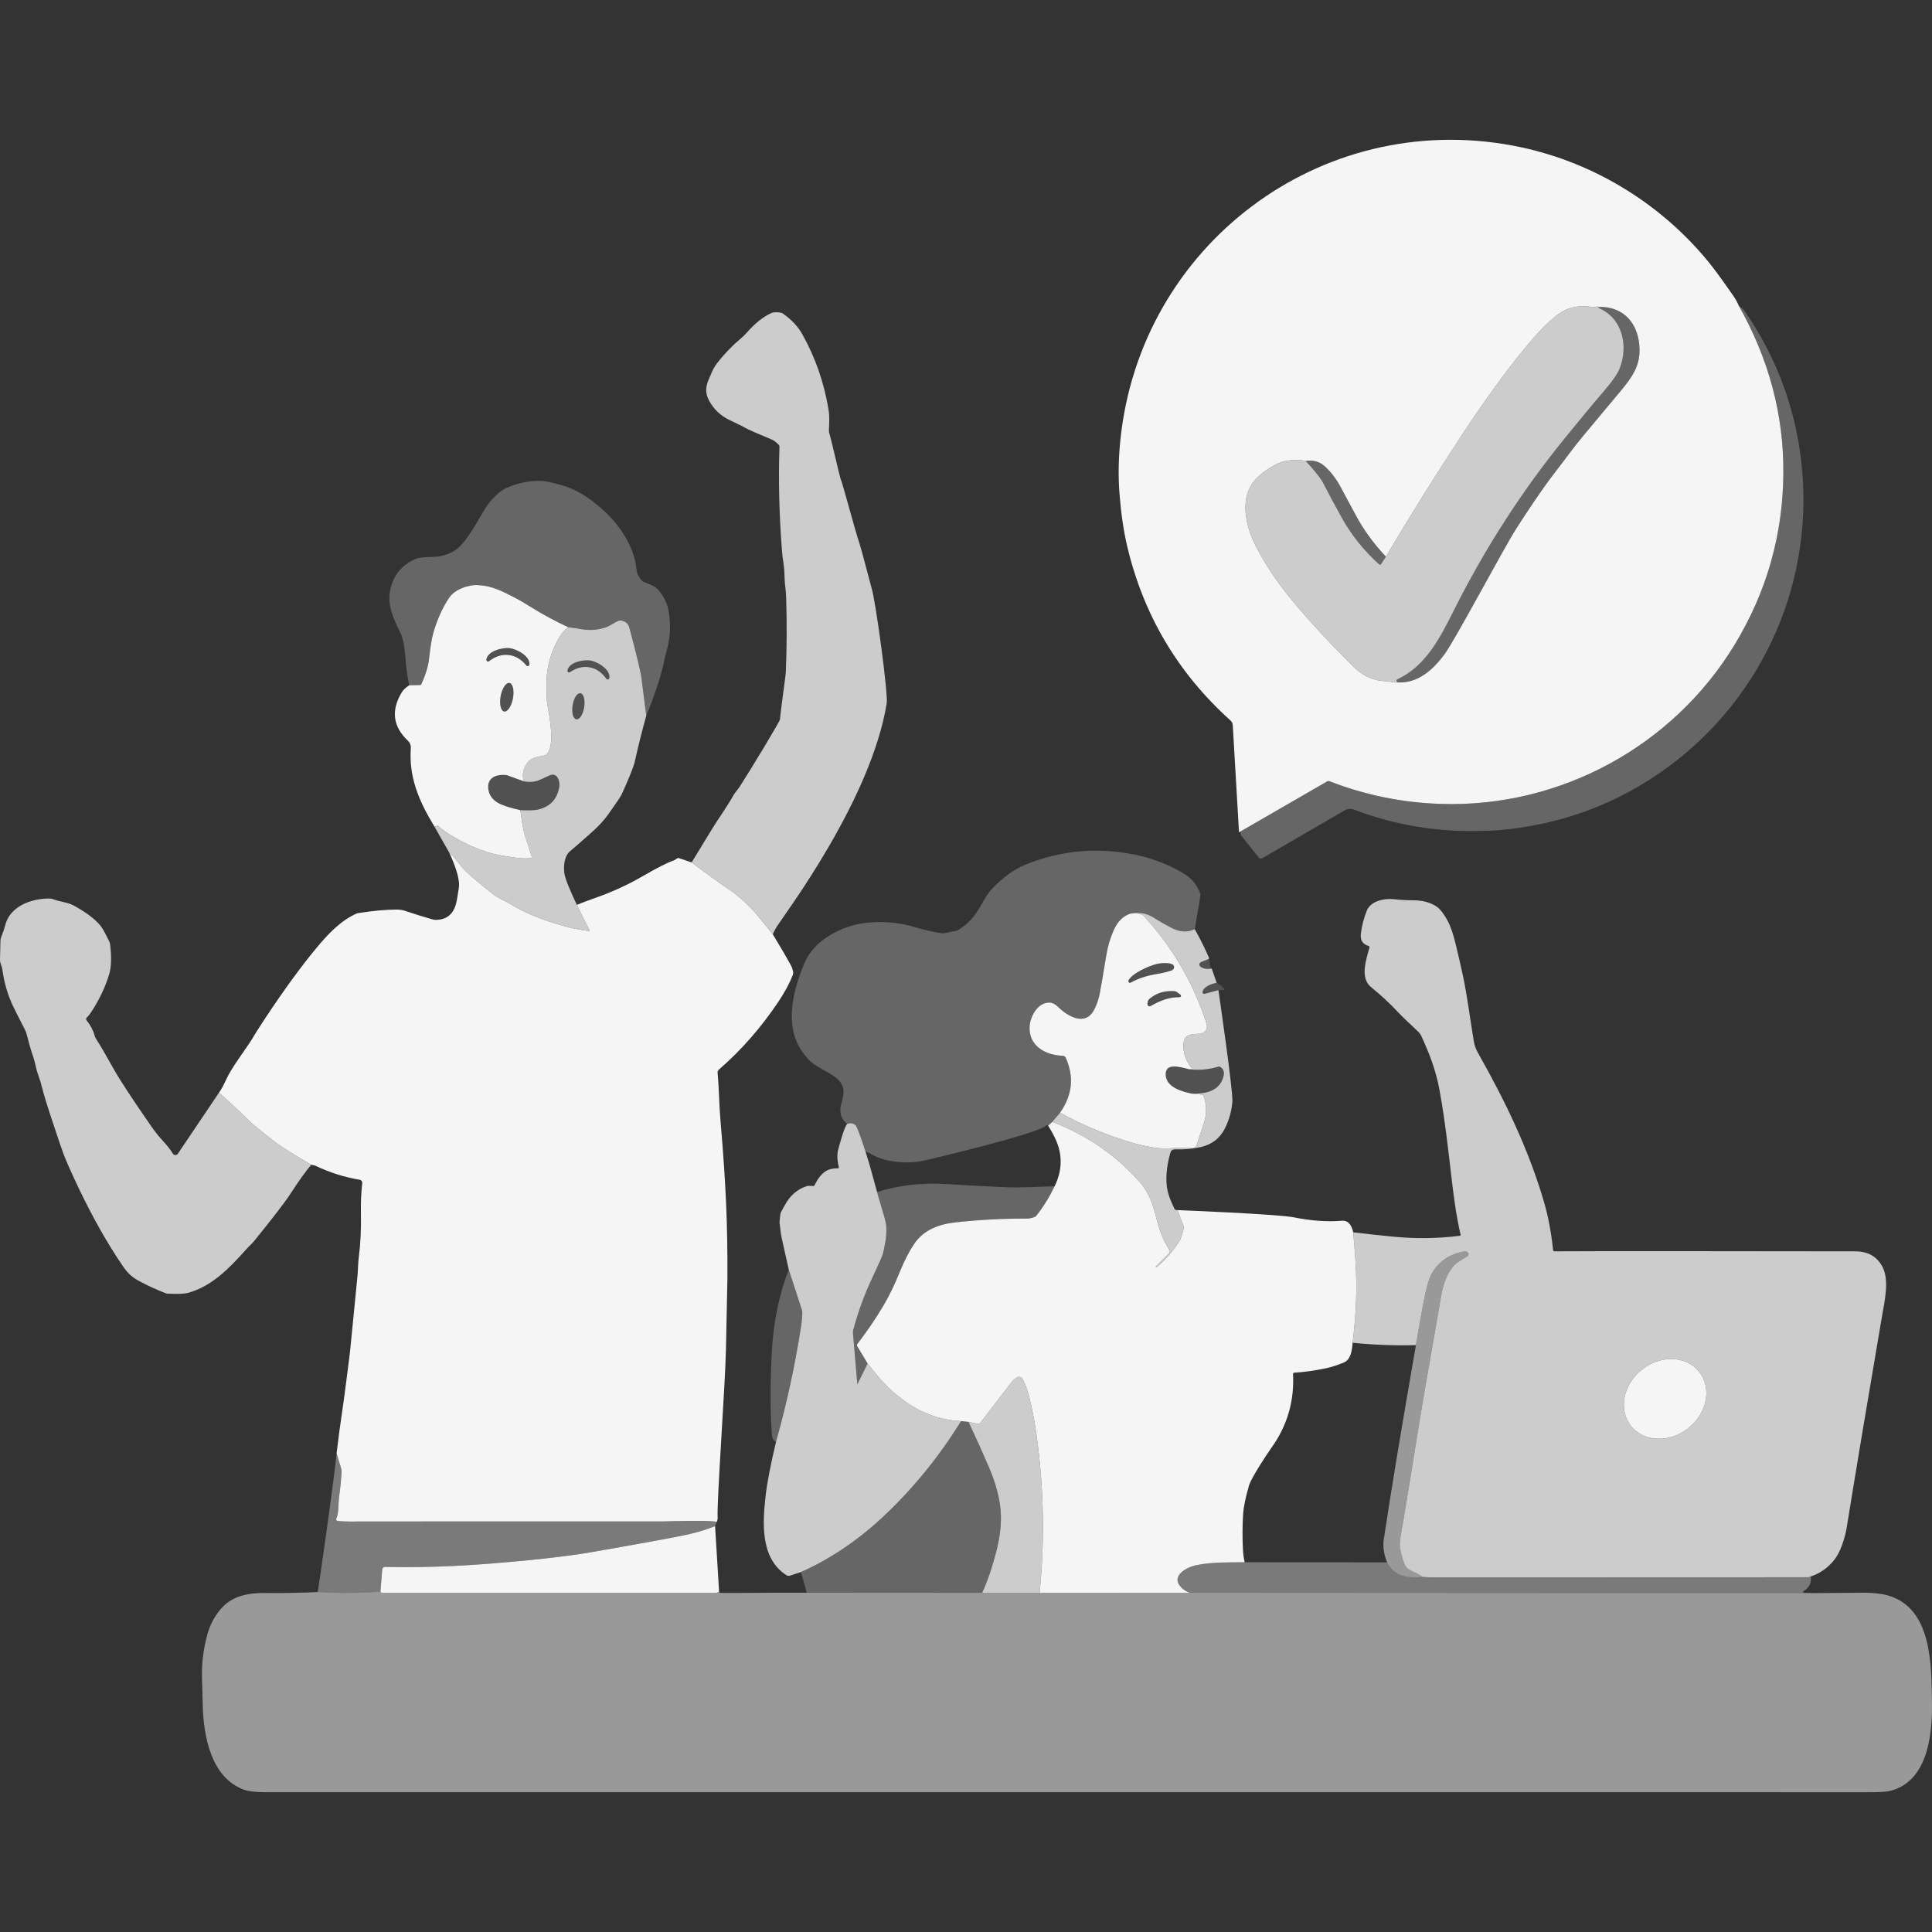 <?xml version="1.0" encoding="UTF-8" standalone="no"?>
<!DOCTYPE svg PUBLIC "-//W3C//DTD SVG 1.1//EN" "http://www.w3.org/Graphics/SVG/1.1/DTD/svg11.dtd">
<svg width="100%" height="100%" viewBox="0 0 300 300" version="1.1" xmlns="http://www.w3.org/2000/svg" xmlns:xlink="http://www.w3.org/1999/xlink" xml:space="preserve" xmlns:serif="http://www.serif.com/" style="fill-rule:evenodd;clip-rule:evenodd;stroke-linejoin:round;stroke-miterlimit:2;">
    <rect x="0" y="0" width="300" height="300" fill="#333333" stroke="none"/>
    <path d="M192.394,129.239L191.422,112.6C191.407,112.327 191.284,112.069 191.079,111.885C182.908,104.536 177.561,95.519 175.032,84.828C174.477,82.489 174.078,79.757 173.833,76.639C173.628,74.018 173.67,71.252 173.968,68.346C177.046,38.137 204.971,17.019 234.888,22.605C246.781,24.825 257.659,31.303 265.367,40.756C266.167,41.737 267.412,43.441 269.104,45.873C269.512,46.461 269.803,46.982 269.975,47.439C274.656,55.708 276.971,64.366 276.919,73.411C276.861,83.016 274.328,91.932 269.325,100.152C259.731,115.905 242.231,125.413 223.78,124.83C217.771,124.64 211.998,123.469 206.464,121.316C206.329,121.267 206.182,121.279 206.056,121.35L192.394,129.239ZM202.748,71.574C201.886,71.39 200.985,71.37 200.041,71.513C199.247,71.633 198.553,71.862 197.956,72.203C196.097,73.264 194.411,74.447 193.725,76.553C192.875,79.162 193.77,82.425 194.997,84.804C196.492,87.702 198.392,90.531 200.691,93.29C203.38,96.519 206.537,99.932 210.164,103.525C211.666,105.012 213.374,105.759 215.288,105.775C215.873,105.78 216.361,106.051 216.983,105.965C220.159,106.149 222.463,104.044 224.268,101.648C225.909,99.469 233.485,85.133 235.474,82.038C236.943,79.752 239.376,76.031 241.36,73.484C243.119,71.227 244.182,69.659 245.889,67.622C246.947,66.36 248.876,64.046 251.677,60.69C253.451,58.565 254.603,56.876 254.587,54.328C254.563,50.441 252.281,47.547 248.237,47.657C248.118,47.556 247.973,47.555 247.805,47.654C247.722,47.703 247.627,47.721 247.532,47.706C245.282,47.348 243.451,47.589 241.639,49.034C240.459,49.975 239.285,51.125 238.114,52.489C234.02,57.252 230.46,62.287 226.806,67.849C222.805,73.941 218.936,80.138 215.205,86.435C213.273,84.387 211.686,82.196 210.446,79.855C209.633,78.32 208.853,76.869 208.107,75.505C207.452,74.306 206.722,73.361 205.835,72.513C204.983,71.697 203.953,71.384 202.748,71.574Z" style="fill:white;fill-opacity:0.95;"/>
    <path d="M269.975,47.439C270.413,47.752 270.732,48.052 270.931,48.344C275.736,55.313 278.648,62.984 279.663,71.351C281.904,89.844 274.04,108.007 259.112,119.02C251.269,124.808 242.397,128.113 232.491,128.932C231.96,128.975 230.948,129.012 229.449,129.039C222.802,129.162 216.401,128.055 210.241,125.719C209.741,125.532 209.266,125.566 208.822,125.823C206.341,127.267 202.07,129.744 196.006,133.261C195.819,133.368 195.583,133.326 195.451,133.157L192.725,129.723C192.682,129.671 192.661,129.6 192.664,129.53C192.685,129.22 192.597,129.125 192.394,129.239L206.056,121.35C206.182,121.279 206.329,121.267 206.464,121.316C211.998,123.469 217.771,124.64 223.78,124.83C242.231,125.413 259.731,115.905 269.325,100.152C274.328,91.932 276.861,83.016 276.919,73.411C276.971,64.366 274.656,55.708 269.975,47.439Z" style="fill:white;fill-opacity:0.25;"/>
    <path d="M202.748,71.574C201.886,71.39 200.985,71.37 200.041,71.513C199.247,71.633 198.553,71.862 197.956,72.203C196.097,73.264 194.411,74.447 193.725,76.553C192.875,79.162 193.77,82.425 194.997,84.804C196.492,87.702 198.392,90.531 200.691,93.29C203.38,96.519 206.537,99.932 210.164,103.525C211.666,105.012 213.374,105.759 215.288,105.775C215.873,105.78 216.361,106.051 216.983,105.965C216.888,105.873 216.844,105.781 216.842,105.689C216.84,105.6 216.9,105.529 217.023,105.471C221.466,103.375 223.676,98.928 225.813,94.67C230.628,85.076 236.361,76.195 243.001,68.027C245.543,64.9 247.495,62.548 248.86,60.969C250.298,59.305 251.18,58.056 251.506,57.22C252.866,53.726 251.985,49.469 248.32,47.865C248.207,47.816 248.179,47.746 248.237,47.657C248.118,47.556 247.973,47.555 247.805,47.654C247.722,47.703 247.627,47.721 247.532,47.706C245.282,47.348 243.451,47.589 241.639,49.034C240.459,49.975 239.285,51.125 238.114,52.489C234.02,57.252 230.46,62.287 226.806,67.849C222.805,73.941 218.936,80.138 215.205,86.435L214.429,87.628C214.377,87.71 214.261,87.725 214.187,87.658C211.867,85.573 209.914,83.194 208.383,80.453C207.231,78.39 206.278,76.611 205.526,75.122C205.125,74.327 204.198,73.144 202.748,71.574Z" style="fill:white;fill-opacity:0.75;"/>
    <path d="M216.983,105.965C220.159,106.149 222.463,104.044 224.268,101.648C225.909,99.469 233.485,85.133 235.474,82.038C236.943,79.752 239.376,76.031 241.36,73.484C243.119,71.227 244.182,69.659 245.889,67.622C246.947,66.36 248.876,64.046 251.677,60.69C253.451,58.565 254.603,56.876 254.587,54.328C254.563,50.441 252.281,47.547 248.237,47.657C248.179,47.746 248.207,47.816 248.32,47.865C251.985,49.469 252.866,53.726 251.506,57.22C251.18,58.056 250.298,59.305 248.86,60.969C247.495,62.548 245.543,64.9 243.001,68.027C236.361,76.195 230.628,85.076 225.813,94.67C223.676,98.928 221.466,103.375 217.023,105.471C216.9,105.529 216.84,105.6 216.842,105.689C216.844,105.781 216.888,105.873 216.983,105.965Z" style="fill:white;fill-opacity:0.25;"/>
    <path d="M107.4,133.914C108.467,132.151 109.528,130.41 110.586,128.69C111.677,126.918 112.876,125.317 113.915,123.444C114.13,123.058 114.584,122.586 114.869,122.141C116.656,119.372 121.114,111.993 121.123,111.689C121.145,110.864 121.994,105.036 122.022,104.328C122.178,100.437 122.196,96.632 122.077,92.91C122.055,92.233 122.009,91.656 121.945,91.178C121.77,89.918 121.881,88.83 121.654,87.438C121.549,86.797 121.47,86.128 121.418,85.439C120.985,79.834 120.86,74.478 121.037,69.37C121.041,69.26 121.001,69.152 120.924,69.073C120.535,68.671 120.182,68.401 119.86,68.26C118.014,67.448 116.561,66.951 115.172,66.135C115.132,66.111 114.492,65.801 113.253,65.209C111.892,64.556 110.849,63.566 110.123,62.239C109.807,61.656 109.651,61.104 109.657,60.58C109.666,60.019 109.801,59.458 110.061,58.891C110.414,58.139 110.638,57.321 111.337,56.416C112.438,54.988 113.741,53.639 115.246,52.366C115.476,52.173 115.687,51.962 115.884,51.738C117.128,50.297 118.395,49.267 119.679,48.65C120.087,48.457 120.614,48.427 121.261,48.558C121.366,48.58 121.464,48.62 121.549,48.681C122.883,49.601 123.892,50.671 124.576,51.888C126.584,55.466 127.936,59.329 128.632,63.477C128.846,64.75 128.758,65.433 128.712,66.77C128.705,66.957 128.73,67.141 128.788,67.319C129.03,68.064 130.392,73.972 130.462,74.141C130.953,75.358 132.697,82.155 133.455,84.372C133.78,85.328 135.208,90.905 135.309,91.203C135.953,93.079 137.921,107.736 137.689,109.187C135.299,124.105 121.97,141.772 120.599,143.915C120.372,144.271 120.173,144.66 120.001,145.08C119.238,144.151 118.472,143.207 117.702,142.241C117.264,141.692 116.576,140.967 115.638,140.061C114.991,139.436 114.213,138.811 113.305,138.188C111.303,136.815 109.335,135.389 107.4,133.914Z" style="fill:white;fill-opacity:0.75;"/>
    <path d="M215.205,86.435C213.273,84.387 211.686,82.196 210.446,79.855C209.633,78.32 208.853,76.869 208.107,75.505C207.452,74.306 206.722,73.361 205.835,72.513C204.983,71.697 203.953,71.384 202.748,71.574C204.198,73.144 205.125,74.327 205.526,75.122C206.278,76.611 207.231,78.39 208.383,80.453C209.914,83.194 211.867,85.573 214.187,87.658C214.261,87.725 214.377,87.71 214.429,87.628L215.205,86.435Z" style="fill:white;fill-opacity:0.25;"/>
    <path d="M63.551,106.41C63.284,105.223 63.103,104.003 63.005,102.752C62.874,101.066 62.714,99.336 62.132,98.165C60.997,95.884 60.197,93.947 60.553,91.889C60.96,89.513 62.236,87.836 64.379,86.858C65.526,86.334 67.135,86.591 68.242,86.383C69.674,86.113 70.802,85.524 71.627,84.614C73.319,82.756 74.638,79.981 75.606,78.552C76.106,77.82 76.762,77.115 77.578,76.431C78.136,75.965 78.997,75.554 80.165,75.201C81.717,74.732 83.213,74.576 84.657,74.735C84.982,74.769 85.782,74.959 87.061,75.3C89.446,75.931 91.408,77.216 93.413,78.988C96.053,81.321 97.773,83.942 98.573,86.858C98.668,87.195 98.776,87.858 98.901,88.842C98.917,88.94 98.944,89.035 98.987,89.121C99.315,89.798 99.631,90.209 99.941,90.35C100.701,90.697 101.719,90.905 102.387,91.788C103.071,92.69 103.611,93.64 103.816,94.83C104.181,96.954 104.092,98.981 103.555,100.906C103.142,102.387 102.939,103.65 102.531,105.015C101.912,107.099 101.186,109.144 100.352,111.146C100.097,109.215 99.855,107.292 99.616,105.376C99.474,104.239 98.83,101.589 97.712,97.426C97.555,96.841 97.128,96.487 96.433,96.356C96.323,96.336 96.209,96.347 96.105,96.384C95.415,96.628 94.762,97.177 94.073,97.414C92.836,97.839 91.543,97.933 90.185,97.684C89.449,97.549 88.793,97.451 88.214,97.393C86.208,96.451 84.316,95.432 82.538,94.327C81.44,93.644 80.671,93.189 80.227,92.959C78.053,91.836 76.492,90.976 74.224,90.856C72.654,90.773 70.597,91.564 69.775,92.778C68.723,94.333 67.897,96.164 67.288,98.27C67.059,99.064 66.832,100.446 66.608,102.418C66.482,103.518 66.086,104.791 65.434,106.241C65.396,106.324 65.317,106.376 65.228,106.376L63.551,106.41Z" style="fill:white;fill-opacity:0.25;"/>
    <path d="M67.436,128.31C64.964,124.247 63.478,120.608 63.793,116.15C63.821,115.733 63.665,115.328 63.361,115.04C61.019,112.842 60.687,110.337 62.371,107.526C62.604,107.139 62.996,106.768 63.551,106.41L65.228,106.376C65.317,106.376 65.396,106.324 65.434,106.241C66.086,104.791 66.482,103.518 66.608,102.418C66.832,100.446 67.059,99.064 67.288,98.27C67.897,96.164 68.723,94.333 69.775,92.778C70.597,91.564 72.654,90.773 74.224,90.856C76.492,90.976 78.053,91.836 80.227,92.959C80.671,93.189 81.44,93.644 82.538,94.327C84.316,95.432 86.208,96.451 88.214,97.393C87.591,97.892 87.076,98.515 86.671,99.26C85.49,101.436 84.89,103.604 84.872,105.76C84.859,107.207 84.814,108.421 85.034,109.635C85.311,111.165 86.259,115.934 84.844,117.15C84.758,117.223 84.66,117.278 84.55,117.306C83.576,117.557 82.505,117.561 81.861,118.496C81.212,119.437 81.036,120.378 81.34,121.325L78.697,120.366C78.663,120.357 78.629,120.347 78.593,120.344C77.066,120.215 75.599,120.731 75.827,122.53C75.943,123.447 76.446,124.16 77.332,124.67C78.022,125.067 79.181,125.443 80.806,125.802C80.898,126.528 81.004,127.264 81.125,128.009C81.413,129.779 82.115,131.456 82.572,133.047C82.6,133.144 82.532,133.244 82.431,133.255C80.893,133.428 79.013,133.01 77.921,132.85C77.21,132.746 76.459,132.567 75.671,132.314C73.216,131.523 70.908,130.382 68.769,128.865C68.554,128.712 68.319,128.518 68.07,128.276C68.008,128.215 67.914,128.199 67.834,128.242C67.696,128.318 67.561,128.34 67.436,128.31ZM79.111,106.053C78.583,105.953 77.97,106.866 77.742,108.089C77.513,109.313 77.756,110.383 78.282,110.483C78.81,110.582 79.423,109.669 79.652,108.446C79.88,107.222 79.638,106.152 79.111,106.053ZM78.991,101.713C80.034,101.832 80.944,102.378 81.735,103.338C81.885,103.519 82.183,103.429 82.204,103.193C82.329,101.832 80.156,100.756 79.114,100.636C78.074,100.517 75.705,101.068 75.524,102.424C75.492,102.66 75.762,102.815 75.95,102.669C76.93,101.907 77.949,101.593 78.991,101.713Z" style="fill:white;fill-opacity:0.95;"/>
    <path d="M78.991,101.713C80.034,101.832 80.944,102.378 81.735,103.338C81.885,103.519 82.183,103.429 82.204,103.193C82.329,101.832 80.156,100.756 79.114,100.636C78.074,100.517 75.705,101.068 75.524,102.424C75.492,102.66 75.762,102.815 75.95,102.669C76.93,101.907 77.949,101.593 78.991,101.713Z" style="fill:white;fill-opacity:0.15;"/>
    <path d="M91.562,103.623C90.544,103.436 89.529,103.684 88.514,104.365C88.318,104.493 88.063,104.322 88.112,104.095C88.382,102.776 90.74,102.387 91.752,102.574C92.766,102.758 94.83,103.957 94.618,105.284C94.581,105.514 94.284,105.585 94.149,105.395C93.438,104.398 92.576,103.81 91.562,103.623Z" style="fill:white;fill-opacity:0.15;"/>
    <path d="M79.111,106.053C78.583,105.953 77.97,106.866 77.742,108.089C77.513,109.313 77.756,110.383 78.282,110.483C78.81,110.582 79.423,109.669 79.652,108.446C79.88,107.222 79.638,106.152 79.111,106.053Z" style="fill:white;fill-opacity:0.15;"/>
    <path d="M90.127,107.645C90.623,107.722 90.887,108.691 90.714,109.808C90.541,110.926 89.998,111.769 89.501,111.693C89.005,111.616 88.741,110.647 88.914,109.529C89.087,108.412 89.63,107.569 90.127,107.645Z" style="fill:white;fill-opacity:0.15;"/>
    <path d="M81.34,121.325C83.25,121.681 84.016,120.939 85.414,120.375C86.53,119.924 86.99,121.307 86.846,122.178C86.53,124.091 85.423,125.271 83.529,125.716C83.06,125.826 82.152,125.854 80.806,125.802C79.181,125.443 78.022,125.067 77.332,124.67C76.446,124.16 75.943,123.447 75.827,122.53C75.599,120.731 77.066,120.215 78.593,120.344C78.629,120.347 78.663,120.357 78.697,120.366L81.34,121.325Z" style="fill:white;fill-opacity:0.15;"/>
    <path d="M131.538,174.541C129.077,172.303 131.874,170.502 130.668,168.32C129.722,166.611 126.698,166.001 125.302,164.236C124.466,163.178 120.679,159.481 124.925,149.535C126.018,146.976 128.246,145.329 130.855,144.228C134.059,142.879 138.317,142.91 141.582,143.839C143.713,144.446 145.292,144.804 146.319,144.918C146.408,144.927 146.497,144.924 146.586,144.909L148.591,144.516C148.613,144.513 148.634,144.504 148.655,144.495C150.464,143.419 151.476,142.131 152.374,140.491C152.994,139.356 153.527,138.553 153.975,138.081C155.689,136.269 157.424,135.003 159.184,134.285C164.669,132.044 170.35,131.52 176.231,132.712C178.784,133.23 181.207,134.144 183.491,135.447C185.045,136.333 185.692,137.146 186.422,138.823C186.459,138.912 185.514,144.274 185.514,144.274C184.456,144.786 183.325,144.752 182.12,144.176C181.28,143.774 180.275,143.206 179.1,142.468C178.049,141.808 176.859,141.607 175.532,141.867C174.37,142.229 173.481,143.14 172.867,144.596C172.362,145.795 172.009,147.006 171.806,148.229C171.262,151.516 170.914,153.536 170.764,154.29C170.577,155.232 170.277,156.084 169.866,156.85C168.503,159.39 165.799,157.83 164.298,156.354C163.859,155.922 163.43,155.698 163.01,155.682C161.109,155.612 159.936,157.89 159.874,159.481C159.756,162.492 162.44,163.856 165.028,163.939C165.224,163.945 165.398,164.059 165.478,164.236C166.816,167.183 166.536,170.025 164.601,172.784L163.403,174.198L162.747,174.798C162.645,174.691 162.541,174.688 162.431,174.783C160.879,176.141 144.397,180.008 143.499,180.216C142.165,180.526 140.666,180.578 138.998,180.379C137.382,180.185 135.996,179.707 134.834,178.947C134.795,178.921 134.614,178.877 134.397,178.832C134.337,178.642 134.274,178.447 134.209,178.25C133.778,176.93 133.28,175.505 132.952,174.857C132.909,174.771 132.841,174.697 132.759,174.642C132.357,174.375 131.952,174.342 131.538,174.541Z" style="fill:white;fill-opacity:0.25;"/>
    <path d="M34.002,169.669C34.314,169.258 34.701,168.553 35.16,167.551C35.525,166.763 36.142,165.739 37.012,164.479C38.288,162.633 38.962,161.643 39.039,161.511C39.551,160.625 40.317,159.411 41.344,157.868C44.196,153.579 46.783,150.035 49.111,147.233C50.846,145.145 52.796,143.008 55.334,141.87C55.423,141.83 55.518,141.803 55.613,141.788C57.956,141.423 59.946,141.239 61.586,141.236C62.07,141.236 62.518,141.306 62.932,141.447C64.348,141.929 65.783,142.373 67.236,142.784C67.35,142.818 67.469,142.836 67.589,142.836C69.52,142.858 70.572,141.772 70.931,139.822C71.185,138.439 71.305,137.584 71.286,137.256C71.216,136.051 70.704,134.426 69.75,132.378C70.244,132.823 70.682,133.295 71.066,133.798C71.644,134.555 72.058,135.046 72.307,135.275C73.623,136.487 75.104,137.718 76.738,138.979C77.333,139.439 78.436,139.893 79.304,140.417C82.14,142.131 85.525,143.293 88.652,144.084C88.828,144.128 88.994,144.163 89.149,144.189C90.001,144.353 91.362,144.565 91.362,144.565C91.424,144.587 91.492,144.56 91.525,144.501C91.557,144.443 91.54,144.372 91.488,144.332C91.488,144.332 90.535,142.522 89.574,140.505C91.132,139.864 92.883,139.289 93.944,138.872C96.019,138.053 97.905,137.152 99.6,136.168C102.019,134.76 103.703,133.905 104.644,133.601C104.908,133.516 105.015,133.307 105.239,133.249C105.306,133.23 105.374,133.234 105.438,133.255L107.4,133.914C109.335,135.389 111.303,136.815 113.305,138.188C114.213,138.811 114.991,139.436 115.638,140.061C116.576,140.967 117.264,141.692 117.702,142.241C118.472,143.207 119.238,144.151 120.001,145.08C121.194,147.039 122.153,148.686 122.874,150.02C122.981,150.219 123.07,150.504 123.147,150.869C123.184,151.041 123.168,151.218 123.107,151.381C122.626,152.641 121.89,154.011 120.906,155.492C118.205,159.536 115.111,163.071 111.625,166.091C111.481,166.217 111.407,166.401 111.426,166.588C111.653,168.989 111.653,171.475 111.898,174.293C112.321,179.146 112.612,183.536 112.775,187.467C112.91,190.757 112.968,194.436 112.953,198.51C112.953,198.642 112.876,202.325 112.726,209.551C112.609,215.048 111.285,233.294 111.435,235.602C111.453,235.881 111.398,236.123 111.272,236.332C110.626,235.992 103.007,236.249 102.899,236.249C75.07,236.248 58.83,236.246 54.172,236.261C53.43,236.264 52.829,236.227 52.37,236.145C52.235,236.121 52.156,235.977 52.21,235.851C52.668,234.79 52.49,233.57 52.67,232.328C52.821,231.292 52.945,230.096 53.038,228.741C53.057,228.465 53.026,228.189 52.946,227.925L52.265,225.684C52.52,223.516 52.808,221.346 53.133,219.172C53.449,217.062 53.734,214.708 54.019,212.546C54.203,211.161 54.313,210.274 54.353,209.891C54.933,204.124 55.319,200.2 55.512,198.118C55.607,197.1 55.58,196.254 55.721,195.162C55.987,193.111 56.095,190.827 56.043,188.31C56.009,186.786 56.079,185.253 56.248,183.711C56.273,183.46 56.101,183.233 55.856,183.193C53.479,182.798 51.198,182.074 49.012,181.028C48.828,180.94 48.562,180.918 48.332,180.86C45.575,179.266 43.696,178.082 42.697,177.313C40.579,175.684 39.266,174.618 38.763,174.115C37.226,172.576 35.642,171.095 34.002,169.669Z" style="fill:white;fill-opacity:0.95;"/>
    <path d="M48.332,180.86C47.504,181.819 46.416,183.343 45.063,185.425C44.26,186.664 42.381,189.104 39.428,192.747C39.128,193.117 38.692,193.482 38.282,193.942C35.443,197.125 32.806,199.768 29.145,200.77C28.661,200.905 27.652,200.945 26.116,200.887C25.966,200.88 25.819,200.85 25.678,200.795C24.233,200.234 22.9,199.62 21.67,198.955C20.511,198.323 19.88,197.778 19.092,196.625C16.691,193.121 14.373,189.021 12.141,184.327C11.022,181.97 10.253,180.237 9.839,179.128C9.612,178.524 9.039,176.837 8.122,174.069C7.273,171.509 6.751,169.807 6.555,168.961C6.42,168.372 6.209,167.673 5.918,166.867C5.534,165.797 5.482,165.018 5.145,164.062C4.823,163.151 4.489,161.992 4.136,160.588C4.075,160.343 3.986,160.107 3.869,159.886C2.747,157.706 2.073,156.363 1.849,155.854C1.129,154.232 0.644,152.515 0.393,150.709C0.365,150.51 0.319,150.317 0.258,150.127L0.077,149.554C0.022,149.382 -0.003,149.201 0,149.02L0.068,146.129C0.071,145.887 0.123,145.644 0.215,145.418C0.494,144.734 0.681,144.182 0.779,143.765C1.509,140.681 4.912,139.503 7.687,139.525C7.904,139.525 8.122,139.568 8.324,139.647C9.318,140.037 10.51,140.101 11.409,140.592C13.257,141.594 14.625,142.609 15.511,143.63C15.851,144.023 16.333,144.869 16.955,146.172C17.025,146.322 17.074,146.485 17.096,146.65C17.341,148.597 17.292,150.139 16.952,151.277C16.351,153.279 15.422,155.235 14.168,157.145C13.901,157.553 13.674,157.835 13.487,157.985C13.352,158.092 13.331,158.288 13.435,158.423C14.07,159.233 14.487,160.021 14.686,160.787C14.738,160.986 14.824,161.177 14.938,161.351C15.591,162.366 16.483,163.887 17.611,165.92C18.552,167.615 20.502,170.595 23.461,174.857C24.049,175.706 24.626,176.436 25.193,177.046C25.972,177.886 26.515,178.576 26.824,179.118C26.999,179.422 27.431,179.437 27.624,179.146L34.002,169.669C35.642,171.095 37.226,172.576 38.763,174.115C39.266,174.618 40.579,175.684 42.697,177.313C43.696,178.082 45.575,179.266 48.332,180.86Z" style="fill:white;fill-opacity:0.75;"/>
    <path d="M210.131,191.355C212.271,191.609 214.346,191.836 216.355,192.032C219.847,192.369 223.293,192.32 226.69,191.888C226.77,191.879 226.822,191.805 226.803,191.729C226.448,190.223 226.132,188.494 225.856,186.544C225.181,181.764 224.642,175.157 223.486,169.053C222.91,166.005 221.904,163.497 220.684,160.833C220.589,160.628 220.457,160.438 220.294,160.278C218.961,158.969 218.154,158.319 216.916,156.992C215.803,155.799 214.46,154.557 212.887,153.273C211.133,151.844 212.154,148.953 212.645,147.15C212.678,147.03 212.608,146.911 212.491,146.877C211.575,146.616 211.185,145.963 211.32,144.924C211.474,143.725 211.777,142.557 212.228,141.42C212.832,139.893 214.975,139.464 216.419,139.626C217.421,139.739 218.421,139.795 219.411,139.795C220.809,139.795 222.118,140.086 223.17,140.843C223.648,141.187 224.179,141.883 224.764,142.934C225.212,143.737 225.632,144.952 226.028,146.577C226.445,148.284 226.825,149.934 227.165,151.522C227.803,154.471 228.275,158.212 228.833,161.563C228.956,162.311 229.127,162.832 229.51,163.51C233.818,171.119 237.476,178.75 239.812,186.854C240.419,188.954 240.87,191.376 241.167,194.12C241.176,194.224 241.268,194.307 241.376,194.304C248.059,194.267 263.628,194.267 288.085,194.307C290.002,194.31 291.384,195.067 292.234,196.573C293.445,198.719 292.657,201.935 292.188,204.679C290.13,216.701 288.315,227.573 286.739,237.298C286.611,238.098 286.365,238.993 286.007,239.983C285.648,240.974 285.203,241.78 284.67,242.409C283.698,243.549 282.53,244.343 281.165,244.794C280.966,244.874 280.813,244.913 280.706,244.914C261.577,244.918 242.449,244.93 223.32,244.932C222.263,244.932 221.453,244.91 220.892,244.868C220.42,244.524 219.921,244.244 219.393,244.027C218.838,243.8 218.463,243.534 218.271,243.224C217.972,242.743 217.69,241.853 217.421,240.557C217.199,239.48 217.638,237.724 217.884,236.255C218.7,231.389 219.41,227.045 220.012,223.222C221.145,216.029 222.502,208.775 223.786,201.19C224.139,199.108 224.829,197.523 225.844,196.426C225.914,196.349 225.991,196.279 226.074,196.214C226.328,196.015 226.92,195.632 227.849,195.07C228.051,194.948 228.095,194.677 227.941,194.512C227.788,194.349 227.576,194.292 227.309,194.338C225.184,194.705 223.565,195.769 222.447,197.526C221.953,198.302 221.481,199.893 221.03,202.303C220.62,204.495 220.23,206.684 219.865,208.873C216.591,208.962 213.313,208.837 210.036,208.502C210.456,205.127 210.642,201.947 210.603,198.967C210.578,197.106 210.422,194.571 210.131,191.355ZM263.843,213.002C261.844,210.498 257.858,210.357 254.938,212.688C252.018,215.018 251.273,218.939 253.271,221.442C255.271,223.946 259.256,224.087 262.176,221.755C265.097,219.426 265.842,215.505 263.843,213.002Z" style="fill:white;fill-opacity:0.75;"/>
    <path d="M185.514,144.274C186.357,145.767 187.093,147.242 187.719,148.692C187.765,148.799 187.752,148.876 187.679,148.916L186.501,149.388C186.207,149.508 186.148,149.901 186.397,150.099C186.786,150.41 187.372,150.513 188.157,150.412L188.924,152.607C188.215,152.733 186.829,153.202 186.738,154.054C186.719,154.226 186.876,154.361 187.044,154.318L189.196,153.745C189.196,153.745 191.496,169.467 191.364,171.061C191.241,172.548 190.846,173.949 190.181,175.261C189.402,176.791 188.139,177.748 186.388,178.131C185.159,178.401 183.902,178.514 182.623,178.468C181.817,178.441 181.783,178.787 181.596,179.517C181.115,181.396 180.995,183.08 181.237,184.567C181.372,185.391 181.749,186.437 182.372,187.703C182.399,187.758 182.442,187.804 182.497,187.835C182.608,187.896 182.721,187.921 182.841,187.905L183.8,190.426C183.831,190.505 183.839,190.594 183.819,190.677C183.569,191.706 183.347,192.415 183.104,192.786C182.077,194.359 180.894,195.693 179.56,196.787C179.554,196.79 179.548,196.79 179.542,196.784L179.484,196.726C179.465,196.708 179.465,196.677 179.484,196.659L181.562,194.58C181.676,194.467 181.696,194.286 181.611,194.151C180.479,192.348 180.028,191.011 179.474,188.81C178.924,186.624 178.147,184.864 177.083,183.656C173.347,179.417 168.783,176.267 163.403,174.198L164.601,172.784C168.112,174.707 171.76,176.238 175.55,177.371C177.224,177.871 179.658,178.405 181.176,178.327C182.601,178.255 183.997,178.212 185.367,178.192C185.563,178.19 185.739,178.061 185.799,177.874C186.165,176.744 186.553,175.544 186.967,174.28C187.396,172.975 187.379,171.588 186.888,170.129C186.858,170.04 186.78,169.979 186.688,169.97L185.06,169.822C187.289,169.856 189.52,169.433 190.03,166.922C190.138,166.392 189.913,165.956 189.506,165.68C189.415,165.618 189.301,165.6 189.196,165.631C187.723,166.072 186.216,166.214 184.674,166.039C184.781,166.042 184.877,166.033 184.956,166.008C185.036,165.984 185.067,165.886 185.014,165.821C184.115,164.716 183.7,163.482 183.77,162.115C183.851,160.527 185.076,160.572 186.314,160.527C186.385,160.524 186.456,160.509 186.526,160.487C187.324,160.231 187.587,159.674 187.32,158.856C185.288,152.622 182.065,147.077 177.626,142.247C177.295,141.888 176.595,141.76 175.532,141.867C176.859,141.607 178.049,141.808 179.1,142.468C180.275,143.206 181.28,143.774 182.12,144.176C183.325,144.752 184.456,144.786 185.514,144.274Z" style="fill:white;fill-opacity:0.75;"/>
    <path d="M175.532,141.867C174.37,142.229 173.481,143.14 172.867,144.596C172.362,145.795 172.009,147.006 171.806,148.229C171.262,151.516 170.914,153.536 170.764,154.29C170.577,155.232 170.277,156.084 169.866,156.85C168.503,159.39 165.799,157.83 164.298,156.354C163.859,155.922 163.43,155.698 163.01,155.682C161.109,155.612 159.936,157.89 159.874,159.481C159.756,162.492 162.44,163.856 165.028,163.939C165.224,163.945 165.398,164.059 165.478,164.236C166.816,167.183 166.536,170.025 164.601,172.784C168.112,174.707 171.76,176.238 175.55,177.371C177.224,177.871 179.658,178.405 181.176,178.327C182.601,178.255 183.997,178.212 185.367,178.192C185.563,178.19 185.739,178.061 185.799,177.874C186.165,176.744 186.553,175.544 186.967,174.28C187.396,172.975 187.379,171.588 186.888,170.129C186.858,170.04 186.78,169.979 186.688,169.97L185.06,169.822C183.696,169.531 181.119,168.903 181.01,166.934C180.899,164.92 183.322,165.708 184.674,166.039C184.781,166.042 184.877,166.033 184.956,166.008C185.036,165.984 185.067,165.886 185.014,165.821C184.115,164.716 183.7,163.482 183.77,162.115C183.851,160.527 185.076,160.572 186.314,160.527C186.385,160.524 186.456,160.509 186.526,160.487C187.324,160.231 187.587,159.674 187.32,158.856C185.288,152.622 182.065,147.077 177.626,142.247C177.295,141.888 176.595,141.76 175.532,141.867ZM175.562,152.586C176.899,151.871 178.064,151.507 179.618,151.246C180.52,151.096 181.286,150.912 181.915,150.694C182.316,150.556 182.451,150.066 182.157,149.814C181.697,149.422 180.192,149.526 179.563,149.695C178.331,150.02 175.903,151.08 175.249,152.196C175.21,152.261 175.203,152.34 175.225,152.436C175.262,152.583 175.427,152.659 175.562,152.586ZM182.804,154.085C182.651,153.972 182.467,153.907 182.277,153.898C180.79,153.815 179.53,154.217 178.49,155.1C178.297,155.262 178.184,155.505 178.184,155.756L178.184,155.94C178.184,156.188 178.45,156.345 178.668,156.222C180.179,155.37 181.43,154.851 183.16,154.842C183.374,154.842 183.463,154.569 183.291,154.444L182.804,154.085Z" style="fill:white;fill-opacity:0.95;"/>
    <path d="M187.679,148.916L187.768,149.029C187.826,149.106 187.857,149.204 187.85,149.302C187.811,149.79 187.915,150.158 188.157,150.412C187.372,150.513 186.786,150.41 186.397,150.099C186.148,149.901 186.207,149.508 186.501,149.388L187.679,148.916Z" style="fill:white;fill-opacity:0.15;"/>
    <path d="M175.562,152.586C176.899,151.871 178.064,151.507 179.618,151.246C180.52,151.096 181.286,150.912 181.915,150.694C182.316,150.556 182.451,150.066 182.157,149.814C181.697,149.422 180.192,149.526 179.563,149.695C178.331,150.02 175.903,151.08 175.249,152.196C175.21,152.261 175.203,152.34 175.225,152.436C175.262,152.583 175.427,152.659 175.562,152.586Z" style="fill:white;fill-opacity:0.15;"/>
    <path d="M188.924,152.607C189.38,152.856 189.779,153.181 190.116,153.579C190.159,153.628 190.125,153.705 190.061,153.708L189.196,153.745L187.044,154.318C186.876,154.361 186.719,154.226 186.738,154.054C186.829,153.202 188.215,152.733 188.924,152.607Z" style="fill:white;fill-opacity:0.15;"/>
    <path d="M182.804,154.085C182.651,153.972 182.467,153.907 182.277,153.898C180.79,153.815 179.53,154.217 178.49,155.1C178.297,155.262 178.184,155.505 178.184,155.756L178.184,155.94C178.184,156.188 178.45,156.345 178.668,156.222C180.179,155.37 181.43,154.851 183.16,154.842C183.374,154.842 183.463,154.569 183.291,154.444L182.804,154.085Z" style="fill:white;fill-opacity:0.15;"/>
    <path d="M185.06,169.822C187.289,169.856 189.52,169.433 190.03,166.922C190.138,166.392 189.913,165.956 189.506,165.68C189.415,165.618 189.301,165.6 189.196,165.631C187.723,166.072 186.216,166.214 184.674,166.039C183.322,165.708 180.899,164.92 181.01,166.934C181.119,168.903 183.696,169.531 185.06,169.822Z" style="fill:white;fill-opacity:0.15;"/>
    <path d="M182.841,187.905C182.841,187.905 198.385,188.519 200.96,189.037C203.625,189.573 206.099,189.748 208.38,189.555C209.257,189.481 209.839,190.082 210.131,191.355C210.422,194.571 210.578,197.106 210.603,198.967C210.642,201.947 210.456,205.127 210.036,208.502C209.925,209.713 209.787,211.139 208.595,211.605C207.494,212.037 206.583,212.326 205.863,212.473C204.079,212.838 202.444,213.065 200.96,213.153C200.856,213.16 200.773,213.252 200.78,213.356C200.997,217.559 199.887,221.364 197.456,224.767C196.637,225.911 194.292,229.504 193.961,230.626C193.418,232.463 193.105,233.968 193.029,235.142C192.918,236.804 192.909,238.619 193.001,240.584C193.032,241.237 193.121,241.903 193.268,242.586C190.742,242.617 188.145,242.533 185.704,243.052C184.303,243.351 181.674,244.685 183.429,246.505C183.782,246.87 184.227,247.146 184.757,247.326L161.425,247.339C162.256,239.113 162.094,230.927 160.944,222.78C160.659,220.742 160.283,218.795 159.822,216.94C159.548,215.839 159.201,214.9 158.776,214.128C158.614,213.834 158.248,213.716 157.948,213.865C157.635,214.02 157.341,214.281 157.062,214.647C155.457,216.751 153.844,218.846 152.23,220.935C152.138,221.054 151.985,221.11 151.838,221.082L150.394,220.794L149.235,220.668C146.059,220.53 143.085,219.454 140.313,217.44C137.802,215.615 136.425,213.886 134.721,211.722L133.09,208.999C133.041,208.913 133.047,208.803 133.108,208.723C134.621,206.753 135.96,204.787 137.124,202.827C138.048,201.273 138.908,199.503 139.712,197.517C140.416,195.778 141.162,194.328 141.944,193.17C143.455,190.931 145.825,190.084 148.438,189.8C152.147,189.397 155.824,189.2 159.466,189.227C159.806,189.229 160.21,189.138 160.674,188.966C160.775,188.929 160.861,188.862 160.928,188.776C162.039,187.356 162.98,185.827 163.761,184.199C164.979,181.706 165.012,179.241 163.863,176.797C163.531,176.095 163.16,175.43 162.747,174.798L163.403,174.198C168.783,176.267 173.347,179.417 177.083,183.656C178.147,184.864 178.924,186.624 179.474,188.81C180.028,191.011 180.479,192.348 181.611,194.151C181.696,194.286 181.676,194.467 181.562,194.58L179.484,196.659C179.465,196.677 179.465,196.708 179.484,196.726L179.542,196.784C179.548,196.79 179.554,196.79 179.56,196.787C180.894,195.693 182.077,194.359 183.104,192.786C183.347,192.415 183.569,191.706 183.819,190.677C183.839,190.594 183.831,190.505 183.8,190.426L182.841,187.905Z" style="fill:white;fill-opacity:0.95;"/>
    <path d="M134.397,178.832L134.478,179.084C134.781,180.039 135.013,180.816 135.064,181.004L136.189,185.091C136.548,186.357 136.901,187.571 137.253,188.733C137.49,189.515 137.615,190.165 137.63,190.689C137.652,191.404 137.61,192.066 137.508,192.682C137.344,193.673 137.174,194.436 137.002,194.979C136.932,195.199 135.797,197.68 135.457,198.4C134.27,200.911 133.271,203.606 132.498,206.494C132.451,206.669 132.437,206.85 132.452,207.034L133.123,214.916C133.126,214.932 133.145,214.932 133.151,214.919L134.721,211.722C136.425,213.886 137.802,215.615 140.313,217.44C143.085,219.454 146.059,220.53 149.235,220.668C145.859,226.122 141.908,230.991 137.382,235.277C133.636,238.825 129.196,241.982 124.349,244.113L122.681,244.662C122.491,244.726 122.282,244.699 122.111,244.592C118.008,241.961 118.419,236.378 118.891,232.221C119.118,230.228 119.655,227.447 120.504,223.878C122.15,218.013 123.444,212.059 124.382,206.022C124.496,205.289 124.563,204.55 124.579,203.805C124.582,203.664 124.56,203.52 124.514,203.385L122.475,197.128C122.144,195.604 121.776,193.967 121.375,192.219C121.188,191.397 121.179,190.606 121.047,189.944C121.007,189.742 121.194,188.42 121.194,188.42C121.212,188.319 122.006,186.792 122.491,186.17C123.273,185.161 124.229,184.493 125.354,184.162C125.425,184.14 125.498,184.134 125.572,184.137L126.277,184.165C126.363,184.168 126.446,184.119 126.483,184.042C126.924,183.113 127.448,182.423 128.055,181.97C128.567,181.586 129.254,181.406 130.113,181.424C130.205,181.427 130.275,181.338 130.254,181.249C129.996,180.176 129.959,179.284 130.14,178.573C130.306,177.92 131.088,175.004 131.538,174.541C131.952,174.342 132.357,174.375 132.759,174.642C132.841,174.697 132.909,174.771 132.952,174.857C133.28,175.505 133.778,176.93 134.209,178.25L134.397,178.832Z" style="fill:white;fill-opacity:0.75;"/>
    <path d="M136.189,185.091C136.548,186.357 136.901,187.571 137.253,188.733C137.49,189.515 137.615,190.165 137.63,190.689C137.652,191.404 137.61,192.066 137.508,192.682C137.344,193.673 137.174,194.436 137.002,194.979C136.932,195.199 135.797,197.68 135.457,198.4C134.27,200.911 133.271,203.606 132.498,206.494C132.451,206.669 132.437,206.85 132.452,207.034L133.123,214.916C133.126,214.932 133.145,214.932 133.151,214.919L134.721,211.722L133.09,208.999C133.041,208.913 133.047,208.803 133.108,208.723C134.621,206.753 135.96,204.787 137.124,202.827C138.048,201.273 138.908,199.503 139.712,197.517C140.416,195.778 141.162,194.328 141.944,193.17C143.455,190.931 145.825,190.084 148.438,189.8C152.147,189.397 155.824,189.2 159.466,189.227C159.806,189.229 160.21,189.138 160.674,188.966C160.775,188.929 160.861,188.862 160.928,188.776C162.039,187.356 162.98,185.827 163.761,184.199C161.149,184.266 158.549,184.465 156.001,184.346C151.878,184.153 148.971,183.996 147.285,183.877C143.391,183.604 139.694,184.009 136.189,185.091Z" style="fill:white;fill-opacity:0.25;"/>
    <path d="M220.892,244.868C220.42,244.524 219.921,244.244 219.393,244.027C218.838,243.8 218.463,243.534 218.271,243.224C217.972,242.743 217.69,241.853 217.421,240.557C217.199,239.48 217.638,237.724 217.884,236.255C218.7,231.389 219.41,227.045 220.012,223.222C221.145,216.029 222.502,208.775 223.786,201.19C224.139,199.108 224.829,197.523 225.844,196.426C225.914,196.349 225.991,196.279 226.074,196.214C226.328,196.015 226.92,195.632 227.849,195.07C228.051,194.948 228.095,194.677 227.941,194.512C227.788,194.349 227.576,194.292 227.309,194.338C225.184,194.705 223.565,195.769 222.447,197.526C221.953,198.302 221.481,199.893 221.03,202.303C220.62,204.495 220.23,206.684 219.865,208.873C217.645,221.6 215.98,231.659 214.871,239.051C214.708,240.134 214.88,241.314 215.38,242.599C216.514,244.822 218.553,245.085 220.892,244.868Z" style="fill:white;fill-opacity:0.5;"/>
    <path d="M120.504,223.878C120.121,223.746 119.909,223.388 119.863,222.802C119.578,218.966 119.584,214.548 119.875,209.545C120.136,205.096 121.001,200.957 122.475,197.128L124.514,203.385C124.56,203.52 124.582,203.664 124.579,203.805C124.563,204.55 124.496,205.289 124.382,206.022C123.444,212.059 122.15,218.013 120.504,223.878Z" style="fill:white;fill-opacity:0.25;"/>
    <path d="M263.843,213.002C261.844,210.498 257.858,210.357 254.938,212.688C252.018,215.018 251.273,218.939 253.271,221.442C255.271,223.946 259.256,224.087 262.176,221.755C265.097,219.426 265.842,215.505 263.843,213.002Z" style="fill:white;fill-opacity:0.95;"/>
    <path d="M161.425,247.339L152.506,247.336C153.349,245.511 154.081,243.362 154.711,240.891C155.219,238.895 155.456,237.071 155.422,235.424C155.368,232.843 154.601,230.255 153.549,227.799C152.55,225.469 151.498,223.133 150.394,220.794L151.838,221.082C151.985,221.11 152.138,221.054 152.23,220.935C153.844,218.846 155.457,216.751 157.062,214.647C157.341,214.281 157.635,214.02 157.948,213.865C158.248,213.716 158.614,213.834 158.776,214.128C159.201,214.9 159.548,215.839 159.822,216.94C160.283,218.795 160.659,220.742 160.944,222.78C162.094,230.927 162.256,239.113 161.425,247.339Z" style="fill:white;fill-opacity:0.75;"/>
    <path d="M125.263,247.32C125.094,246.494 124.349,244.113 124.349,244.113C129.196,241.982 133.636,238.825 137.382,235.277C141.908,230.991 145.859,226.122 149.235,220.668L150.394,220.794C151.498,223.133 152.55,225.469 153.549,227.799C154.601,230.255 155.368,232.843 155.422,235.424C155.456,237.071 155.219,238.895 154.711,240.891C154.081,243.362 153.349,245.511 152.506,247.336L125.263,247.32Z" style="fill:white;fill-opacity:0.25;"/>
    <path d="M111.272,236.332L111.039,236.985C109.473,237.598 107.857,238.07 106.195,238.405C101.336,239.382 91.139,241.153 90.197,241.29C86.749,241.789 83.262,242.18 79.733,242.488C79.491,242.509 79.224,242.532 78.927,242.559C75.788,242.842 73.037,243.033 70.676,243.151C67.01,243.334 63.385,243.392 59.805,243.307C59.568,243.301 59.369,243.482 59.351,243.718L59.075,247.149C56.533,247.351 53.985,247.403 51.431,247.305C50.717,247.277 50.018,247.247 49.334,247.213C49.442,246.827 51.913,229.568 52.265,225.684L52.946,227.925C53.026,228.189 53.057,228.465 53.038,228.741C52.945,230.096 52.821,231.292 52.67,232.328C52.49,233.57 52.668,234.79 52.21,235.851C52.156,235.977 52.235,236.121 52.37,236.145C52.829,236.227 53.43,236.264 54.172,236.261C58.83,236.246 75.07,236.248 102.899,236.249C103.007,236.249 110.626,235.992 111.272,236.332Z" style="fill:white;fill-opacity:0.35;"/>
    <path d="M111.039,236.985L111.656,247.118C111.542,247.268 111.309,247.342 110.954,247.342C93.784,247.348 76.615,247.348 59.446,247.342C59.243,247.342 59.121,247.277 59.075,247.149L59.351,243.718C59.369,243.482 59.568,243.301 59.805,243.307C63.385,243.392 67.01,243.334 70.676,243.151C73.037,243.033 75.788,242.842 78.927,242.559C79.224,242.532 79.491,242.509 79.733,242.488C83.262,242.18 86.749,241.789 90.197,241.29C91.139,241.153 101.336,239.382 106.195,238.405C107.857,238.07 109.473,237.598 111.039,236.985Z" style="fill:white;fill-opacity:0.95;"/>
    <path d="M281.165,244.794C281.331,245.754 280.957,246.517 280.04,247.078C279.93,247.146 279.976,247.314 280.105,247.32L281.435,247.379L184.757,247.326C184.227,247.146 183.782,246.87 183.429,246.505C181.674,244.685 184.303,243.351 185.704,243.052C188.145,242.533 190.742,242.617 193.268,242.586L215.38,242.599C216.514,244.822 218.553,245.085 220.892,244.868C221.453,244.91 222.263,244.932 223.32,244.932C242.449,244.93 261.577,244.918 280.706,244.914C280.813,244.913 280.966,244.874 281.165,244.794Z" style="fill:white;fill-opacity:0.35;"/>
    <path d="M152.506,247.336L161.425,247.339L184.757,247.326L281.435,247.379C284.136,247.363 286.841,247.342 289.545,247.317C290.504,247.308 292.166,247.44 293.233,247.762C300.018,249.794 299.895,258.493 299.993,264.272C300.085,269.558 299.279,276.631 293.5,278.09C292.951,278.228 291.942,278.295 290.474,278.292C287.429,278.289 204.302,278.286 41.099,278.289C39.649,278.289 38.564,278.158 37.849,277.894C32.787,276.017 31.607,269.643 31.484,264.845C31.445,263.26 31.408,261.81 31.368,260.495C31.304,258.33 31.57,256.138 32.165,253.915C32.631,252.18 33.437,250.714 34.587,249.515C36.283,247.746 38.72,247.326 41.351,247.357C44.039,247.388 46.701,247.339 49.334,247.213C50.018,247.247 50.717,247.277 51.431,247.305C53.985,247.403 56.533,247.351 59.075,247.149C59.121,247.277 59.243,247.342 59.446,247.342C76.615,247.348 93.784,247.348 110.954,247.342C111.309,247.342 111.542,247.268 111.656,247.118C111.671,247.274 111.745,247.351 111.873,247.351C113.042,247.363 115.893,247.351 120.43,247.317L152.506,247.336Z" style="fill:white;fill-opacity:0.5;"/>
    <path d="M69.75,132.378L67.436,128.31C67.561,128.34 67.696,128.318 67.834,128.242C67.914,128.199 68.008,128.215 68.07,128.276C68.319,128.518 68.554,128.712 68.769,128.865C70.908,130.382 73.216,131.523 75.671,132.314C76.459,132.567 77.21,132.746 77.921,132.85C79.013,133.01 80.893,133.428 82.431,133.255C82.532,133.244 82.6,133.144 82.572,133.047C82.115,131.456 81.413,129.779 81.125,128.009C81.004,127.264 80.898,126.528 80.806,125.802C82.152,125.854 83.06,125.826 83.529,125.716C85.423,125.271 86.53,124.091 86.846,122.178C86.99,121.307 86.53,119.924 85.414,120.375C84.016,120.939 83.25,121.681 81.34,121.325C81.036,120.378 81.212,119.437 81.861,118.496C82.505,117.561 83.576,117.557 84.55,117.306C84.66,117.278 84.758,117.223 84.844,117.15C86.259,115.934 85.311,111.165 85.034,109.635C84.814,108.421 84.859,107.207 84.872,105.76C84.89,103.604 85.49,101.436 86.671,99.26C87.076,98.515 87.591,97.892 88.214,97.393C88.793,97.451 89.449,97.549 90.185,97.684C91.543,97.933 92.836,97.839 94.073,97.414C94.762,97.177 95.415,96.628 96.105,96.384C96.209,96.347 96.323,96.336 96.433,96.356C97.128,96.487 97.555,96.841 97.712,97.426C98.83,101.589 99.474,104.239 99.616,105.376C99.855,107.292 100.097,109.215 100.352,111.146C99.695,113.492 99.104,115.853 98.576,118.229C98.396,119.041 97.718,120.74 96.55,123.321C96.397,123.656 95.71,124.683 94.489,126.396C93.818,127.338 92.99,128.248 92.006,129.128C90.317,130.634 89.149,131.655 88.496,132.191C87.781,132.777 87.442,134.145 87.628,135.576C87.748,136.496 88.664,138.593 89.574,140.505C90.535,142.522 91.488,144.332 91.488,144.332C91.54,144.372 91.557,144.443 91.525,144.501C91.492,144.56 91.424,144.587 91.362,144.565C91.362,144.565 90.001,144.353 89.149,144.189C88.946,144.15 88.772,144.114 88.652,144.084C85.525,143.293 82.14,142.131 79.304,140.417C78.436,139.893 77.333,139.439 76.738,138.979C75.104,137.718 73.623,136.487 72.307,135.275C72.058,135.046 71.644,134.555 71.066,133.798C70.682,133.295 70.244,132.823 69.75,132.378ZM91.562,103.623C90.544,103.436 89.529,103.684 88.514,104.365C88.318,104.493 88.063,104.322 88.112,104.095C88.382,102.776 90.74,102.387 91.752,102.574C92.766,102.758 94.83,103.957 94.618,105.284C94.581,105.514 94.284,105.585 94.149,105.395C93.438,104.398 92.576,103.81 91.562,103.623ZM90.127,107.645C90.623,107.722 90.887,108.691 90.714,109.808C90.541,110.926 89.998,111.769 89.501,111.693C89.005,111.616 88.741,110.647 88.914,109.529C89.087,108.412 89.63,107.569 90.127,107.645Z" style="fill:white;fill-opacity:0.75;"/>
</svg>
